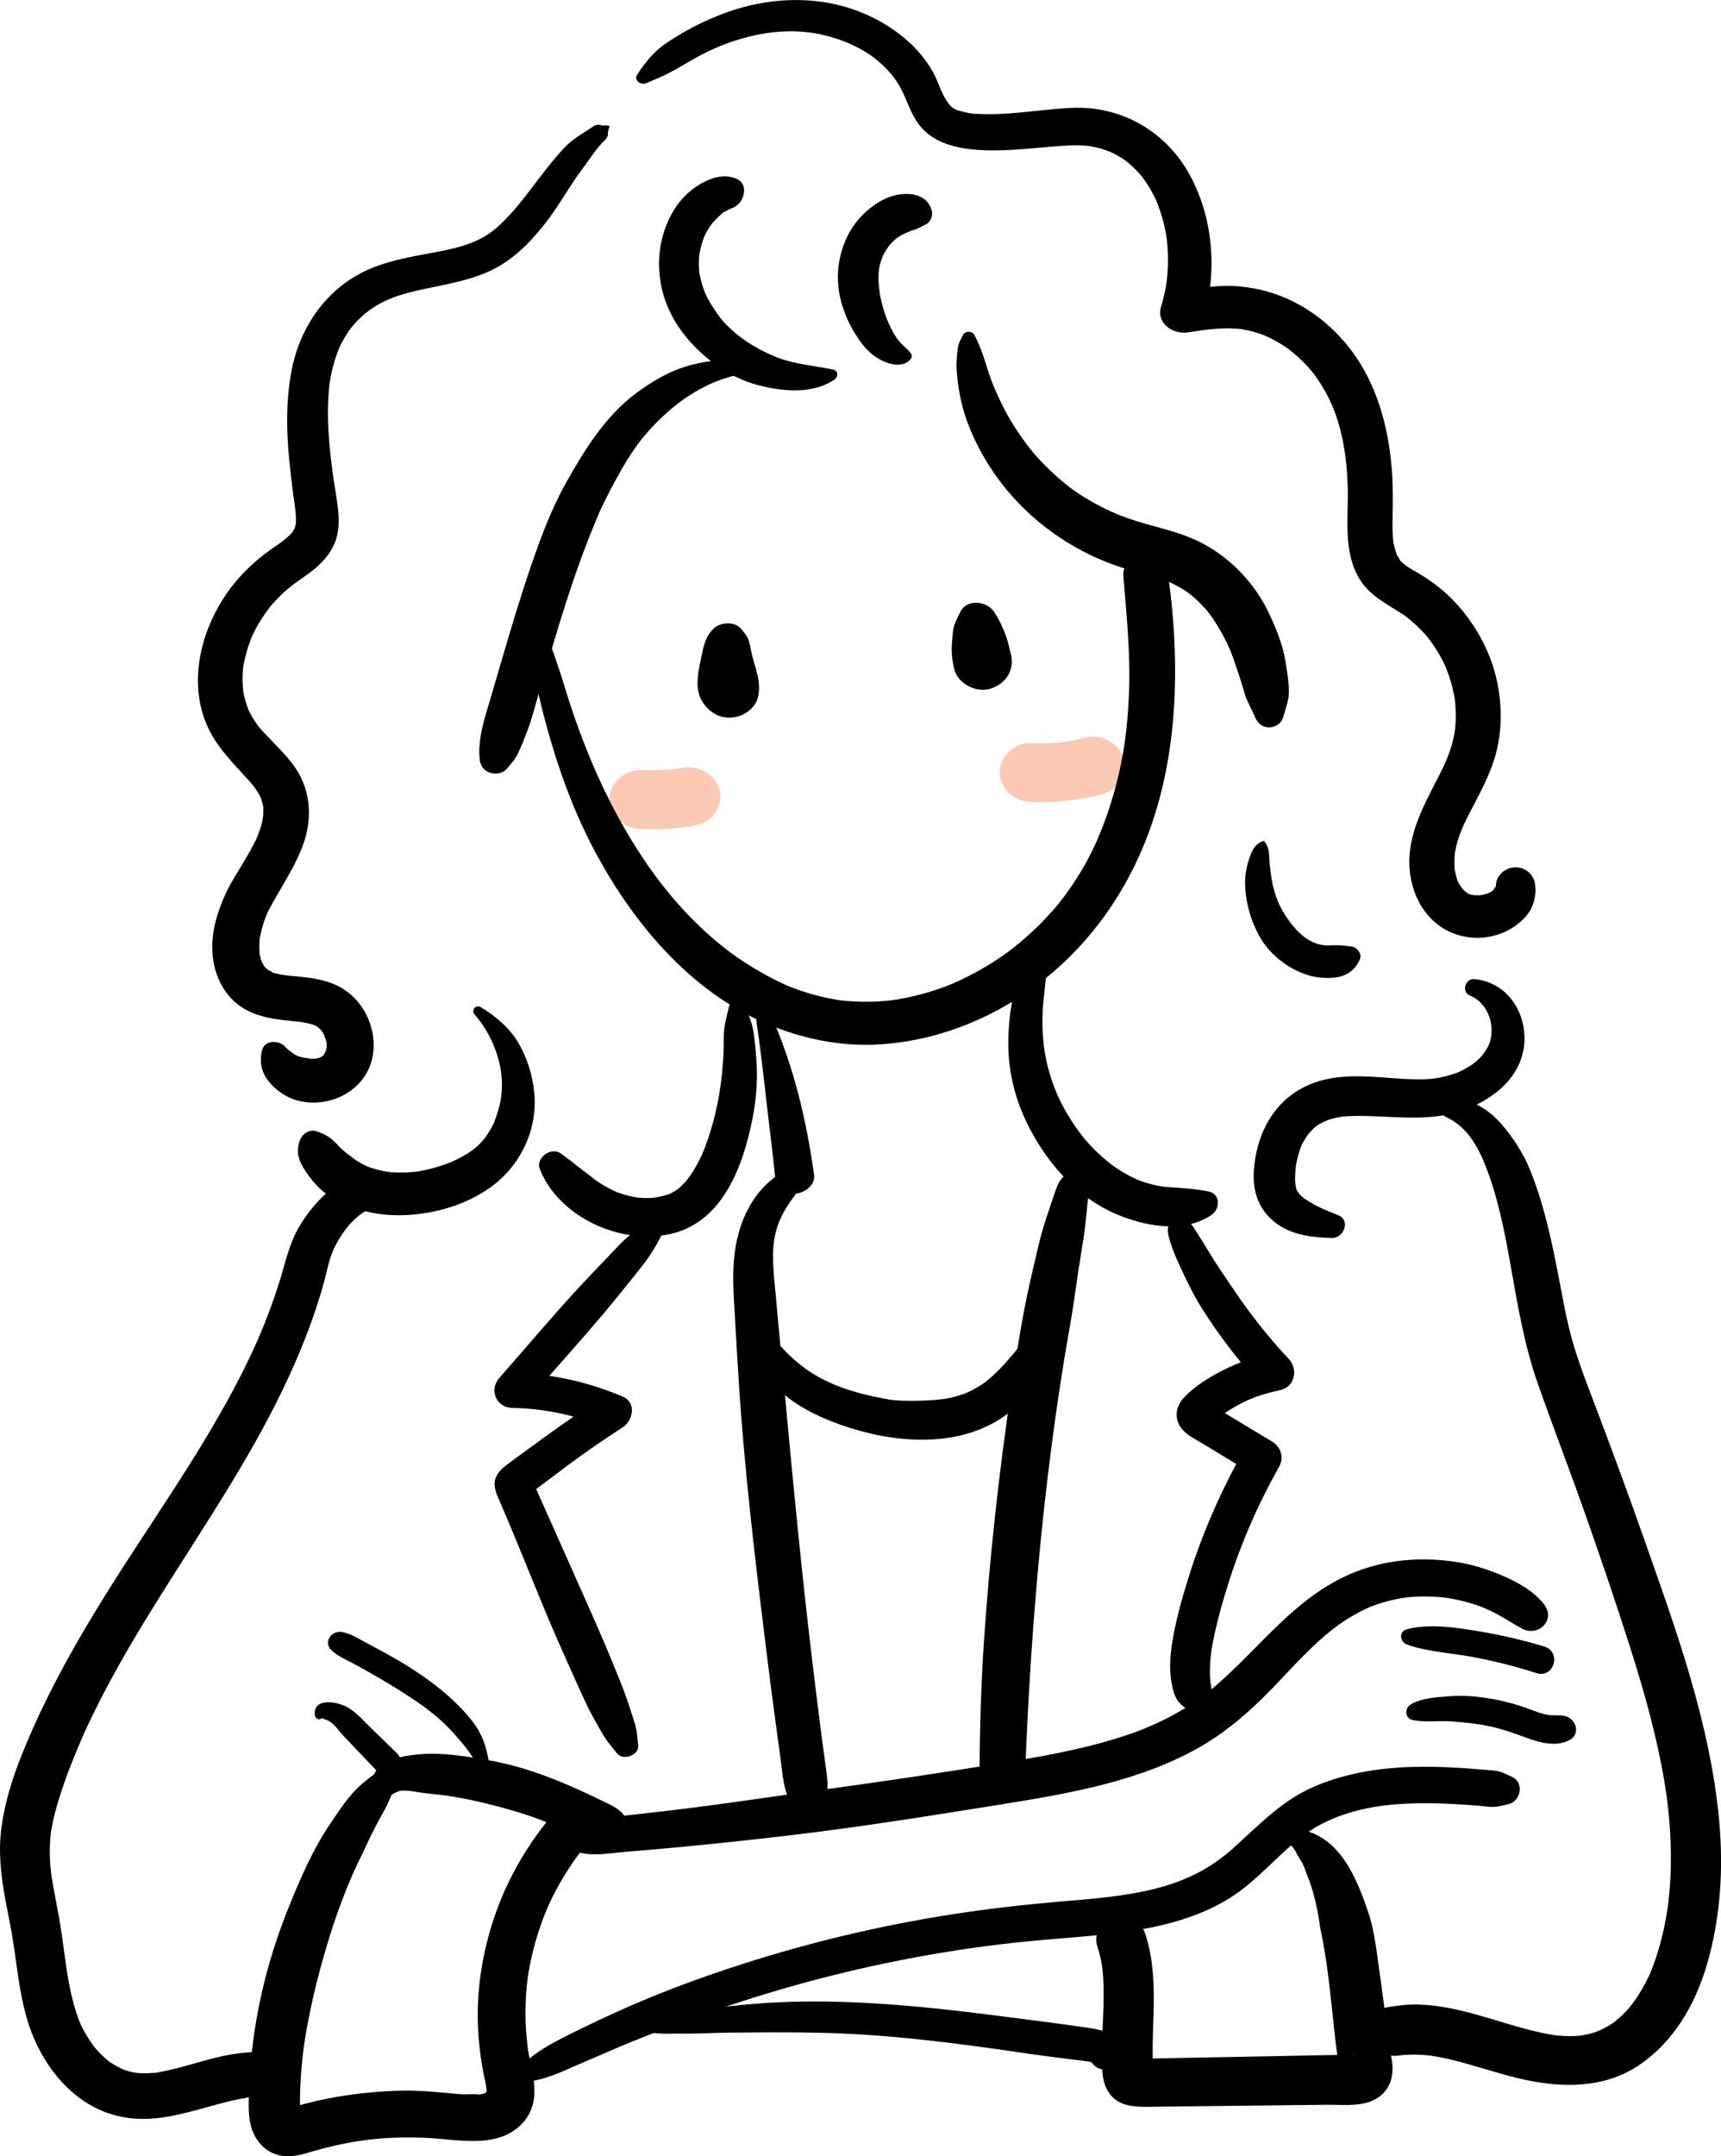 <svg width="230" height="288" viewBox="0 0 230 288" fill="none" xmlns="http://www.w3.org/2000/svg">
<g clip-path="url(#clip0_182_350)">
<path d="M90.982 102.598C90.718 102.659 90.388 102.667 90.137 102.761C90.265 102.713 91.129 102.659 90.533 102.711C90.367 102.726 90.202 102.744 90.037 102.757C89.334 102.816 88.628 102.846 87.922 102.861C87.154 102.877 86.385 102.881 85.619 102.857C83.437 102.792 81.353 104.711 81.451 106.788C81.555 108.973 83.282 110.648 85.619 110.719C88.12 110.793 90.761 110.741 93.199 110.179C95.318 109.691 96.789 107.322 96.11 105.344C95.432 103.365 93.254 102.075 90.984 102.598H90.982Z" fill="#FCCAB4"/>
<path d="M137.777 107.115C140.927 107.283 144.201 106.847 147.243 106.098C149.352 105.579 150.84 103.264 150.154 101.263C149.468 99.263 147.288 97.961 145.028 98.518C144.348 98.686 143.662 98.834 142.97 98.956C142.638 99.015 142.272 99.113 141.931 99.12C142.968 99.098 141.733 99.139 141.507 99.159C140.268 99.276 139.022 99.322 137.777 99.255C135.597 99.139 133.513 101.147 133.609 103.186C133.715 105.416 135.44 106.991 137.777 107.117V107.115Z" fill="#FCCAB4"/>
<path d="M70.83 83.632C71.04 86.298 71.252 89.012 71.765 91.643C72.271 94.232 72.977 96.804 73.726 99.337C75.261 104.521 77.24 109.583 79.861 114.37C84.819 123.426 92.239 132.347 102.287 136.664C107.176 138.765 112.491 139.857 117.874 139.471C123.077 139.098 128.085 137.611 132.665 135.261C142.249 130.345 149.147 122.089 152.993 112.562C157.078 102.437 157.645 91.224 156.571 80.531C156.424 79.063 156.228 77.606 155.957 76.153C155.702 74.785 154.034 73.977 152.699 74.147C151.337 74.319 150.009 75.504 150.125 76.898C150.55 82.11 151.09 87.256 150.886 92.494C150.682 97.732 150.064 102.006 148.535 107.015C147.12 111.65 145.232 115.709 142.207 119.752C142.037 119.98 141.866 120.204 141.69 120.427C141.678 120.444 141.09 121.169 141.453 120.73C141.151 121.097 140.839 121.455 140.521 121.81C139.696 122.733 138.824 123.62 137.91 124.467C137.067 125.249 136.189 125.996 135.28 126.708C135.129 126.826 134.976 126.943 134.823 127.059C134.805 127.072 134.039 127.629 134.509 127.294C133.962 127.684 133.404 128.063 132.837 128.426C130.904 129.664 128.856 130.733 126.717 131.621C127.289 131.384 126.415 131.735 126.376 131.75C126.107 131.85 125.839 131.948 125.566 132.042C125.025 132.231 124.48 132.405 123.931 132.567C122.837 132.889 121.724 133.157 120.599 133.366C120.038 133.469 119.476 133.564 118.909 133.634C119.591 133.547 118.654 133.653 118.586 133.66C118.301 133.688 118.017 133.71 117.733 133.728C116.592 133.806 115.447 133.819 114.304 133.765C113.73 133.738 113.157 133.686 112.585 133.634C111.646 133.549 113.181 133.743 112.25 133.592C111.964 133.545 111.677 133.503 111.391 133.451C110.18 133.235 108.986 132.941 107.814 132.58C105.618 131.902 103.76 131.059 101.533 129.761C99.247 128.427 97.598 127.294 95.722 125.715C91.851 122.459 88.685 118.743 85.944 114.64C82.804 109.94 80.251 104.85 78.203 99.644C77.152 96.972 76.223 94.258 75.396 91.518C74.569 88.778 73.543 86.111 72.673 83.394C72.379 82.476 70.75 82.597 70.83 83.628V83.632Z" fill="black"/>
<path d="M95.361 83.959C94.354 84.941 94.089 86.041 93.819 87.33C93.378 89.436 92.615 92.144 94.077 94.034C95.038 95.275 96.314 96.025 98.01 95.811C99.496 95.622 100.937 94.579 101.291 93.145C101.801 91.076 100.899 89.216 100.443 87.224C100.294 86.575 100.225 85.882 99.951 85.268C99.727 84.769 99.362 84.379 99.008 83.959C98.149 82.939 96.246 83.1 95.361 83.959Z" fill="black"/>
<path d="M128.356 81.702C128.071 82.29 127.752 82.887 127.54 83.499C127.299 84.19 127.307 85.067 127.234 85.803C127.115 87.019 127.242 88.204 127.534 89.395C127.997 91.285 130.404 92.581 132.365 91.982C134.458 91.342 135.603 89.451 135.107 87.426C134.893 86.551 134.735 85.74 134.419 84.885C133.992 83.73 133.521 82.733 132.837 81.702C131.894 80.278 129.206 79.945 128.358 81.702H128.356Z" fill="black"/>
<path d="M99.126 48.173C96.616 47.963 93.958 48.214 91.563 48.976C89.167 49.738 86.958 51.062 84.98 52.539C80.873 55.608 78.072 60.153 75.657 64.466C73.669 68.014 72.255 71.817 70.952 75.628C69.531 79.784 68.278 83.991 67.043 88.199C66.39 90.427 65.743 92.657 65.079 94.881C64.453 96.974 63.873 99.215 64.104 101.385C64.189 102.173 64.555 102.859 65.377 103.17C66.102 103.445 67.09 103.36 67.639 102.766C68.262 102.092 68.827 101.446 69.223 100.627C69.703 99.632 70.099 98.605 70.489 97.576C71.181 95.754 71.638 93.827 72.183 91.961C73.386 87.849 74.584 83.734 75.911 79.655C77.127 75.918 78.481 72.232 80.03 68.606C80.105 68.43 80.185 68.255 80.259 68.079C80.434 67.657 79.975 68.678 80.287 68.02C80.473 67.626 80.657 67.234 80.853 66.844C81.375 65.801 81.912 64.764 82.477 63.743C83.612 61.691 84.856 59.642 86.423 57.853C89.769 54.029 94.08 50.821 99.373 49.91C100.482 49.719 100.104 48.255 99.124 48.172L99.126 48.173Z" fill="black"/>
<path d="M81.334 16.786C81.21 16.781 80.334 16.675 80.632 16.832C80.267 16.64 79.73 16.59 79.369 16.832C78.003 17.75 76.546 18.53 75.423 19.726C74.3 20.922 73.335 22.145 72.361 23.4C70.471 25.837 68.668 28.444 66.286 30.489C64.122 32.345 61.507 33.046 58.688 33.591C55.618 34.185 52.568 34.625 49.67 35.812C43.703 38.26 40.049 43.686 38.948 49.588C38.399 52.522 38.283 55.497 38.434 58.47C38.508 59.942 38.64 61.41 38.803 62.876C38.877 63.556 38.959 64.235 39.046 64.914C39.091 65.27 39.138 65.629 39.185 65.986C39.202 66.119 39.218 66.252 39.236 66.385C39.551 68.735 39.096 65.28 39.414 67.63C39.361 67.243 39.479 68.171 39.489 68.282C39.532 68.704 39.559 69.127 39.549 69.552C39.54 70.013 39.559 69.872 39.475 70.229C39.402 70.54 39.367 70.603 39.106 71.022C38.871 71.403 39.343 70.78 39.047 71.12C38.926 71.261 38.793 71.392 38.659 71.522C38.42 71.751 38.169 71.967 37.909 72.174C37.43 72.555 36.987 72.829 36.252 73.348C33.682 75.164 31.508 77.349 29.84 79.949C26.719 84.812 25.302 91.192 27.556 96.626C28.828 99.694 31.108 101.866 33.331 104.329C33.417 104.425 33.98 105.102 33.682 104.721C33.911 105.015 34.131 105.314 34.333 105.627C34.535 105.939 34.721 106.257 34.878 106.588C34.852 106.533 34.731 106.226 34.843 106.538C34.929 106.779 35.011 107.019 35.074 107.265C35.123 107.457 35.176 107.664 35.203 107.862C35.143 107.426 35.194 107.929 35.192 107.991C35.184 108.391 35.196 108.785 35.16 109.186C35.201 108.724 35.07 109.628 35.039 109.755C34.931 110.206 34.794 110.65 34.637 111.088C34.343 111.907 34.26 112.066 33.833 112.887C33.406 113.708 32.929 114.527 32.447 115.333C31.655 116.659 30.799 117.957 30.157 119.357C28.952 121.988 28.105 124.885 28.434 127.777C28.787 130.874 30.399 133.804 33.504 135.182C35.38 136.014 37.34 136.211 39.379 136.411C39.59 136.431 39.8 136.454 40.012 136.474C40.108 136.483 40.637 136.565 40.102 136.483C40.463 136.539 40.824 136.6 41.178 136.681C41.38 136.727 41.58 136.779 41.778 136.838C41.874 136.868 42.456 137.114 42.088 136.936C41.751 136.775 42.19 137.008 42.268 137.051C42.441 137.145 42.813 137.471 42.296 137.025C42.5 137.199 42.696 137.374 42.888 137.559C42.974 137.643 43.229 138.023 43.011 137.685C42.794 137.347 43.045 137.753 43.096 137.84C43.231 138.07 43.358 138.295 43.484 138.528C43.127 137.863 43.541 138.852 43.611 139.085C43.764 139.584 43.623 138.543 43.641 139.283C43.642 139.395 43.694 140.316 43.664 139.874C43.641 139.527 43.688 139.78 43.654 139.911C43.617 140.052 43.59 140.192 43.547 140.333C43.503 140.473 43.452 140.606 43.401 140.743C43.531 140.401 43.57 140.401 43.368 140.719C42.976 141.335 43.654 140.451 43.154 140.989C43.084 141.067 42.988 141.122 42.917 141.2C43.28 140.793 43.258 140.991 43.033 141.102C42.911 141.161 42.784 141.235 42.664 141.3C42.204 141.551 42.727 141.259 42.821 141.239C42.684 141.27 42.551 141.322 42.413 141.355C42.292 141.385 41.7 141.433 42.194 141.412C42.688 141.392 41.87 141.411 41.747 141.409C41.761 141.409 41.331 141.411 41.314 141.387C41.339 141.427 41.966 141.499 41.492 141.401C41.147 141.331 40.824 141.305 40.459 141.255C40.545 141.266 41.169 141.394 40.632 141.277C40.355 141.216 40.087 141.144 39.812 141.072C39.342 140.948 39.81 141.063 39.898 141.111C39.777 141.046 39.651 140.993 39.532 140.924C39.412 140.856 39.302 140.786 39.189 140.714C39.265 140.762 39.594 141.019 39.23 140.728C39.018 140.56 38.793 140.407 38.573 140.249C38.489 140.19 38.271 140.005 38.577 140.268C38.487 140.19 38.14 139.828 38.222 139.937C37.417 138.87 35.35 138.822 35.009 140.333C34.668 141.843 34.919 143.237 35.948 144.482C36.887 145.615 38.258 146.599 39.745 146.992C43.041 147.865 46.665 146.619 48.579 143.971C50.48 141.338 50.263 137.731 48.686 135.017C47.9 133.662 46.638 132.414 45.179 131.695C43.356 130.798 41.4 130.563 39.379 130.384C38.957 130.347 38.536 130.312 38.116 130.267C38.71 130.33 37.538 130.169 37.419 130.145C37.023 130.062 36.613 129.966 36.236 129.816C36.889 130.077 35.38 129.317 35.874 129.6C36.195 129.785 35.897 129.622 35.827 129.557C35.717 129.457 35.601 129.361 35.495 129.258C35.39 129.154 35.297 129.043 35.196 128.938C35.662 129.433 35.378 129.174 35.297 129.025C35.168 128.786 34.85 128.174 35.105 128.79C34.98 128.487 34.874 128.178 34.792 127.862C34.754 127.721 34.743 127.566 34.694 127.429C34.554 127.037 34.715 127.973 34.705 127.551C34.698 127.244 34.654 126.939 34.653 126.632C34.651 126.357 34.658 126.083 34.676 125.808C34.686 125.649 34.703 125.49 34.717 125.331C34.788 124.539 34.578 125.943 34.747 125.157C34.876 124.55 35.011 123.953 35.199 123.36C35.299 123.043 35.409 122.731 35.529 122.422C35.588 122.269 35.662 122.119 35.713 121.964C35.825 121.629 35.493 122.385 35.75 121.882C37.352 118.732 39.487 115.842 40.622 112.482C41.818 108.938 41.447 105.1 39.102 102.045C38.077 100.712 36.891 99.527 35.719 98.311C35.452 98.033 35.188 97.756 34.933 97.469C34.805 97.327 34.678 97.185 34.556 97.038C34.835 97.375 34.533 97.003 34.494 96.948C34.068 96.36 33.684 95.759 33.353 95.118C33.316 95.043 33.098 94.568 33.239 94.894C33.38 95.219 33.18 94.738 33.153 94.661C33.041 94.352 32.931 94.045 32.837 93.731C32.757 93.457 32.684 93.18 32.624 92.903C32.588 92.743 32.559 92.583 32.528 92.424C32.369 91.643 32.565 92.997 32.494 92.204C32.439 91.59 32.406 90.978 32.422 90.36C32.429 90.029 32.449 89.7 32.478 89.369C32.494 89.203 32.516 89.038 32.531 88.874C32.565 88.539 32.447 89.288 32.557 88.75C32.828 87.411 33.2 86.111 33.741 84.847C33.549 85.296 33.917 84.488 33.998 84.333C34.157 84.022 34.323 83.715 34.498 83.414C34.87 82.77 35.28 82.145 35.723 81.541C35.827 81.398 35.933 81.258 36.04 81.119C36.082 81.066 36.429 80.641 36.227 80.883C36.025 81.125 36.383 80.709 36.427 80.657C36.515 80.557 36.603 80.459 36.693 80.361C37.228 79.779 37.801 79.224 38.407 78.705C38.64 78.505 38.879 78.309 39.124 78.12C39.173 78.082 39.61 77.754 39.369 77.932C39.128 78.109 39.602 77.771 39.653 77.734C40.445 77.177 41.249 76.63 41.996 76.022C43.394 74.887 44.584 73.382 45.015 71.664C45.509 69.7 45.16 67.755 44.86 65.796C44.758 65.128 44.654 64.461 44.554 63.791C44.472 63.244 44.521 63.568 44.538 63.686C44.513 63.505 44.487 63.322 44.462 63.141C44.399 62.684 44.34 62.227 44.285 61.77C44.107 60.304 43.964 58.834 43.888 57.359C43.811 55.883 43.799 54.456 43.888 53.008C43.931 52.304 43.989 51.596 44.093 50.897C44.033 51.315 44.195 50.35 44.209 50.276C44.282 49.895 44.366 49.514 44.46 49.137C44.615 48.517 44.797 47.902 45.015 47.299C45.325 46.441 45.348 46.376 45.789 45.57C46.493 44.282 47.099 43.479 48.043 42.556C50.215 40.438 52.762 39.485 55.749 38.807C58.737 38.128 61.871 37.681 64.767 36.501C68.113 35.139 70.52 32.767 72.683 30.065C74.655 27.601 76.111 24.82 78.013 22.309C78.926 21.102 79.755 19.719 80.885 18.676C81.194 18.389 81.335 17.923 81.206 17.528C81.23 17.722 81.261 17.677 81.298 17.398C81.345 17.237 81.394 17.077 81.445 16.918C81.469 16.846 81.406 16.781 81.332 16.777L81.334 16.786Z" fill="black"/>
<path d="M86.399 11.097C87.279 10.707 88.177 10.36 89.039 9.932C90.018 9.448 90.919 8.927 91.856 8.37C93.546 7.368 95.324 6.464 97.189 5.787C100.674 4.522 104.477 3.844 108.207 4.341C111.211 4.741 114.557 5.959 116.876 7.775C118.181 8.797 119.191 9.86 119.989 11.119C121 12.713 121.447 14.556 122.467 16.143C124.255 18.927 127.358 19.774 130.616 20.016C133.713 20.246 136.834 19.902 139.915 19.641C141.211 19.532 142.515 19.416 143.818 19.412C144.128 19.412 144.436 19.417 144.746 19.434C144.908 19.443 145.069 19.46 145.232 19.469C145.996 19.504 144.895 19.408 145.348 19.475C146.067 19.58 146.779 19.735 147.471 19.952C147.618 19.998 148.643 20.407 148.068 20.149C148.333 20.268 148.598 20.384 148.856 20.516C149.176 20.678 149.49 20.852 149.794 21.041C149.915 21.115 150.035 21.192 150.154 21.27C150.235 21.324 150.797 21.749 150.295 21.357C150.801 21.751 151.285 22.163 151.736 22.614C151.964 22.841 152.175 23.08 152.391 23.315C152.491 23.424 152.785 23.81 152.438 23.361C152.569 23.531 152.701 23.701 152.828 23.875C153.255 24.463 153.642 25.079 153.987 25.713C154.181 26.068 154.361 26.43 154.532 26.796C154.718 27.196 154.306 26.205 154.559 26.874C154.626 27.048 154.698 27.22 154.765 27.393C155.047 28.135 155.286 28.891 155.482 29.659C155.576 30.03 155.663 30.402 155.737 30.777C155.774 30.966 155.81 31.154 155.843 31.345C155.857 31.424 155.967 32.153 155.918 31.787C155.859 31.36 155.953 32.117 155.953 32.117C155.978 32.349 156 32.582 156.018 32.815C156.049 33.203 156.07 33.593 156.082 33.983C156.108 34.808 156.09 35.632 156.031 36.455C156 36.888 155.953 37.319 155.904 37.749C155.89 37.873 155.808 38.287 155.91 37.716C155.869 37.949 155.833 38.182 155.79 38.415C155.631 39.265 155.424 40.107 155.175 40.937C154.508 43.161 156.678 44.718 158.829 44.383C161.136 44.025 163.41 43.684 165.856 43.947C166.397 44.006 165.168 43.803 166.054 43.984C166.243 44.023 166.431 44.052 166.617 44.093C167.084 44.193 167.544 44.313 167.997 44.452C168.27 44.535 168.538 44.631 168.807 44.725C168.891 44.755 169.328 44.947 168.881 44.753C169.405 44.979 169.916 45.224 170.414 45.498C170.83 45.725 171.237 45.97 171.633 46.228C171.792 46.332 171.949 46.439 172.104 46.547C171.702 46.271 172.202 46.62 172.296 46.693C173.086 47.306 173.823 47.976 174.507 48.693C174.67 48.865 174.831 49.039 174.988 49.214C175.062 49.3 175.458 49.76 175.158 49.396C175.458 49.758 175.736 50.139 176.005 50.523C176.56 51.317 177.052 52.147 177.489 53.003C179.353 56.658 180.002 60.964 180.116 65.117C180.227 69.198 179.441 73.713 181.743 77.414C183.023 79.474 185.107 80.55 187.136 81.835C187.365 81.979 187.588 82.131 187.812 82.282C187.712 82.214 187.406 81.962 187.855 82.314C188.208 82.589 188.555 82.868 188.89 83.164C189.592 83.782 190.243 84.451 190.839 85.161C191.164 85.547 190.46 84.627 190.948 85.309C191.076 85.488 191.213 85.662 191.34 85.841C191.57 86.165 191.791 86.494 191.999 86.829C192.232 87.202 192.452 87.581 192.658 87.968C192.762 88.16 192.862 88.356 192.958 88.552C193.017 88.67 193.073 88.787 193.128 88.907C193.007 88.626 193.013 88.641 193.144 88.948C193.456 89.717 193.738 90.493 193.961 91.29C194.067 91.667 194.161 92.046 194.242 92.427C194.297 92.682 194.34 92.938 194.391 93.193C194.512 93.81 194.367 92.782 194.432 93.466C194.512 94.328 194.571 95.186 194.548 96.051C194.538 96.439 194.514 96.826 194.477 97.212C194.457 97.427 194.434 97.641 194.404 97.856C194.489 97.238 194.371 97.994 194.346 98.124C193.956 100.135 193.266 101.722 192.401 103.423C190.431 107.296 188.163 111.207 188.361 115.642C188.571 120.322 191.458 124.767 196.727 125.231C198.696 125.405 200.828 124.835 202.414 123.724C203.291 123.108 204.063 122.4 204.565 121.47C204.827 120.982 205.006 120.486 205.098 119.952C205.139 119.719 205.2 119.362 205.214 119.085C205.223 118.854 205.129 117.467 205.165 118.307C205.108 116.973 204.002 115.838 202.548 115.838C201.173 115.838 199.874 116.968 199.931 118.307C199.907 117.739 199.931 118.222 199.901 118.406C199.872 118.591 199.674 118.737 199.972 118.307C199.835 118.503 199.252 119.152 199.776 118.669C199.682 118.756 199.607 118.856 199.511 118.939C199.47 118.976 198.97 119.346 199.348 119.089C199.727 118.832 199.178 119.17 199.137 119.192C198.97 119.283 198.4 119.468 199.092 119.249C198.752 119.357 198.419 119.442 198.076 119.532C197.917 119.575 197.486 119.604 198.237 119.527C198.058 119.545 197.88 119.566 197.7 119.575C197.374 119.592 197.055 119.575 196.729 119.555C197.543 119.603 196.884 119.562 196.686 119.514C196.488 119.466 196.279 119.397 196.079 119.327C196.204 119.372 196.616 119.621 196.222 119.355C196.188 119.333 195.6 118.97 195.994 119.242C196.418 119.534 195.745 119.011 195.726 118.991C195.598 118.87 195.479 118.745 195.359 118.615C195.773 119.061 195.249 118.443 195.202 118.373C195.108 118.229 195.03 118.079 194.94 117.935C194.663 117.486 194.859 117.798 194.912 117.922C194.795 117.646 194.699 117.362 194.616 117.075C194.567 116.907 194.365 115.844 194.442 116.43C194.385 115.994 194.365 115.552 194.367 115.112C194.369 114.672 194.401 114.222 194.451 113.78C194.438 113.902 194.352 114.298 194.465 113.742C194.518 113.479 194.569 113.218 194.634 112.959C195.145 110.902 195.941 109.476 196.92 107.594C197.964 105.586 199.035 103.552 199.703 101.398C200.809 97.841 200.803 94.01 199.929 90.41C199.054 86.81 197.112 83.288 194.475 80.452C193.193 79.073 191.678 77.871 190.055 76.861C189.647 76.608 189.229 76.371 188.816 76.127C188.582 75.989 188.349 75.85 188.122 75.702C188.053 75.658 187.528 75.26 187.812 75.491C187.643 75.354 187.498 75.203 187.336 75.064C186.777 74.587 187.461 75.378 187.089 74.779C186.992 74.626 186.896 74.467 186.798 74.315C186.402 73.7 186.877 74.696 186.644 74.007C186.495 73.567 186.375 73.134 186.269 72.683C186.14 72.137 186.218 72.474 186.24 72.609C186.197 72.33 186.175 72.043 186.153 71.762C186.083 70.808 186.093 69.852 186.112 68.896C186.157 66.764 186.169 64.638 185.989 62.512C185.609 58.013 184.579 53.594 182.378 49.56C180.302 45.757 176.96 42.364 172.949 40.334C170.714 39.204 168.369 38.539 165.856 38.273C162.979 37.966 160.071 38.494 157.251 38.981C158.468 40.129 159.687 41.279 160.905 42.427C162.667 36.115 162.161 29.065 158.934 23.237C155.835 17.64 149.931 14.085 143.168 14.411C140.072 14.558 137.006 15.054 133.909 15.204C133.088 15.244 132.262 15.263 131.439 15.244C131.125 15.237 130.812 15.226 130.498 15.206C130.271 15.191 130.043 15.168 129.818 15.152C129.257 15.111 130.21 15.237 129.622 15.128C129.034 15.019 128.448 14.869 127.86 14.701C127.271 14.533 128.244 14.967 127.781 14.658C127.691 14.599 127.564 14.542 127.469 14.494C127.43 14.473 126.968 14.161 127.295 14.399C127.605 14.625 127.16 14.27 127.105 14.214C125.868 12.954 125.47 10.966 124.611 9.481C123.684 7.88 122.426 6.399 120.987 5.183C118.132 2.768 114.531 1.082 110.764 0.398C106.092 -0.451 101.254 0.116 96.841 1.753C94.546 2.605 92.356 3.665 90.298 4.948C89.239 5.608 88.22 6.27 87.363 7.148C86.507 8.026 85.83 8.943 85.168 9.942C84.654 10.716 85.638 11.439 86.397 11.101L86.399 11.097Z" fill="black"/>
<path d="M196.39 132.931C197.853 133.531 198.753 134.793 199.137 136.117C199.521 137.441 199.347 138.924 198.806 139.88C198.321 140.734 197.961 141.163 197.265 141.779C196.724 142.257 195.926 142.718 195.04 143.147C194.548 143.385 193.328 143.738 192.45 143.914C191.572 144.09 190.825 144.162 189.625 144.162C184.934 144.156 180.034 142.966 175.499 144.663C170.393 146.575 167.981 151.226 167.578 156.176C167.337 159.134 168.23 161.808 170.84 163.588C172.872 164.975 175.56 165.312 178.01 165.35C179.612 165.374 180.502 162.982 178.881 162.322C177.981 161.956 177.066 161.603 176.193 161.179C175.791 160.983 175.397 160.771 175.019 160.532C174.407 160.148 174.243 160.051 173.864 159.695C173.747 159.584 173.621 159.463 173.517 159.338C173.821 159.707 173.365 159.055 173.355 159.04C173.263 158.892 173.204 158.694 173.149 158.376C173.041 157.749 173.078 157.084 173.121 156.455C173.168 155.745 173.163 155.79 173.28 155.207C173.374 154.747 173.49 154.292 173.633 153.843C173.717 153.575 173.815 153.312 173.915 153.048C174.211 152.28 173.69 153.373 174.1 152.659C174.696 151.618 174.921 151.323 175.713 150.566C176.127 150.173 177.224 149.649 177.822 149.476C178.295 149.339 178.777 149.239 179.265 149.158C180.165 149.008 178.793 149.154 179.714 149.111C180.071 149.095 180.426 149.065 180.784 149.056C185.469 148.93 190.096 149.892 194.693 148.546C199.143 147.242 203.212 144.167 203.695 139.56C204.12 135.5 201.589 131.181 197.014 130.77C195.834 130.665 195.285 132.478 196.392 132.933L196.39 132.931Z" fill="black"/>
<path d="M138.598 126.804C137.699 127.196 137.21 128.078 136.85 128.903C136.418 129.894 135.983 130.912 135.685 131.948C135.134 133.858 134.895 135.921 134.787 137.892C134.56 142.034 135.34 146.003 137.142 149.781C139.61 154.954 143.76 159.931 149.382 162.244C153.269 163.843 158.229 164.733 161.914 162.272C163.079 161.494 163.151 159.438 161.477 159.123C159.76 158.8 158.088 158.665 156.343 158.569C156.235 158.563 155.189 158.465 155.737 158.535C155.347 158.485 154.957 158.415 154.573 158.334C153.863 158.184 153.165 157.988 152.485 157.748C152.328 157.692 152.17 157.635 152.015 157.574C152.493 157.764 152.087 157.6 151.999 157.557C151.666 157.396 151.329 157.248 151.001 157.078C150.388 156.76 149.798 156.407 149.227 156.024C148.961 155.845 148.698 155.66 148.439 155.472C148.923 155.825 148.067 155.17 147.973 155.093C147.453 154.667 146.953 154.22 146.477 153.754C146.001 153.288 145.556 152.813 145.124 152.317C145.024 152.203 144.926 152.086 144.826 151.97C145.075 152.288 144.564 151.661 144.826 151.97C144.618 151.704 144.411 151.437 144.211 151.165C143.489 150.186 142.835 149.161 142.248 148.106C140.71 145.338 139.726 142.156 139.43 139.016C139.239 136.992 139.279 134.947 139.531 132.928C139.653 131.961 139.706 130.988 139.861 130.023C140.016 129.058 140.21 128.013 139.684 127.076C139.471 126.693 138.971 126.641 138.594 126.806L138.598 126.804Z" fill="black"/>
<path d="M97.439 134.39C97.234 135.339 96.94 136.302 96.81 137.262C96.667 138.328 96.753 139.445 96.702 140.521C96.61 142.492 96.414 144.474 96.075 146.423C95.808 147.952 95.442 149.472 94.991 150.962C94.54 152.452 94.031 153.854 93.384 155.106C93.056 155.738 92.695 156.357 92.29 156.949C92.145 157.16 91.717 157.725 91.715 157.727C91.89 157.526 91.543 157.91 91.506 157.949C91.361 158.099 91.219 158.249 91.067 158.393C90.914 158.537 90.761 158.665 90.606 158.802C90.518 158.879 90.086 159.188 90.472 158.918C90.859 158.648 90.257 159.044 90.177 159.092C89.971 159.212 89.759 159.316 89.547 159.423C89.451 159.471 89.347 159.508 89.249 159.556C89.577 159.401 89.663 159.412 89.271 159.534C88.82 159.672 88.367 159.798 87.901 159.891C87.616 159.946 87.087 159.994 87.703 159.942C87.379 159.97 87.058 160 86.732 160.009C86.464 160.016 86.195 160.014 85.927 160.003C85.801 159.998 84.909 159.926 85.248 159.963C85.611 160.003 84.756 159.878 84.648 159.855C84.282 159.783 83.919 159.695 83.561 159.593C83.202 159.491 82.82 159.362 82.455 159.229C82.067 159.084 82.812 159.389 82.427 159.214C82.241 159.129 82.053 159.047 81.867 158.959C81.083 158.581 80.334 158.14 79.626 157.644C79.897 157.835 79.524 157.566 79.497 157.546C79.271 157.37 79.056 157.187 78.828 157.014C78.358 156.651 78.132 156.52 77.63 156.113C76.748 155.398 75.866 154.723 74.941 154.057C73.627 153.114 71.585 154.684 72.128 156.097C74.559 162.403 82.792 166.393 89.706 164.786C96.712 163.159 99.345 155.485 100.533 149.566C101.031 147.085 101.254 144.641 101.117 142.117C101.046 140.813 100.917 139.514 100.764 138.218C100.611 136.921 100.106 135.67 99.619 134.392C99.272 133.481 97.677 133.277 97.434 134.392L97.439 134.39Z" fill="black"/>
<path d="M63.42 135.49C65.647 138.031 67.062 141.509 67.08 144.809C67.088 146.46 66.837 147.625 66.265 149.285C66.19 149.503 66.104 149.718 66.022 149.934C65.996 150.003 65.829 150.356 66 149.993C65.837 150.337 65.659 150.674 65.463 151.003C65.267 151.332 65.057 151.65 64.83 151.959C64.792 152.009 64.306 152.584 64.675 152.168C64.522 152.34 64.369 152.51 64.208 152.674C63.953 152.935 63.687 153.183 63.406 153.417C63.265 153.536 62.464 154.081 63.148 153.637C62.581 154.005 62.019 154.366 61.413 154.677C61.125 154.824 60.833 154.963 60.536 155.094C60.386 155.161 60.229 155.22 60.08 155.289C59.688 155.472 60.762 155.033 60.133 155.261L59.423 155.544C59.788 155.399 59.868 155.366 59.66 155.446C59.498 155.49 59.339 155.564 59.18 155.618C58.788 155.753 58.394 155.875 57.994 155.986C57.318 156.172 56.63 156.326 55.936 156.442C55.797 156.466 55.655 156.485 55.514 156.509C54.783 156.629 56.206 156.457 55.467 156.513C55.042 156.544 54.618 156.585 54.189 156.598C53.479 156.62 52.768 156.603 52.06 156.538C51.919 156.525 51.778 156.509 51.637 156.494C52.507 156.585 51.78 156.505 51.605 156.476C51.19 156.403 50.776 156.315 50.37 156.206C49.996 156.106 49.633 155.984 49.267 155.862C49.071 155.797 48.649 155.568 49.314 155.884C49.124 155.793 48.929 155.714 48.741 155.621C48.363 155.436 47.992 155.231 47.638 155.006C47.457 154.893 47.283 154.773 47.108 154.651C47.502 154.926 47.338 154.802 47.055 154.582C46.81 154.394 45.811 153.617 46.526 154.192C46.354 154.053 46.177 153.919 46.011 153.774C45.667 153.48 45.344 153.168 45.04 152.839C44.201 151.929 43.474 151.478 42.266 151.092C41.308 150.785 40.422 151.452 40.104 152.249C39.589 153.541 39.779 154.662 40.483 155.873C41.006 156.773 41.665 157.626 42.386 158.393C43.731 159.822 45.767 160.772 47.638 161.42C51.149 162.632 55.189 162.514 58.766 161.63C62.042 160.822 65.304 159.219 67.582 156.812C70.428 153.804 71.834 149.77 71.381 145.757C71.126 143.505 70.468 141.34 69.313 139.347C68.158 137.354 66.265 135.718 64.224 134.507C63.546 134.104 62.963 134.973 63.418 135.49H63.42Z" fill="black"/>
<path d="M111.358 49.359C108.915 48.854 106.249 48.654 103.989 47.787C101.729 46.92 99.437 45.598 97.734 44.006C96.669 43.013 96.281 42.542 95.532 41.421C95.207 40.933 94.897 40.44 94.621 39.925C94.542 39.779 94.47 39.63 94.393 39.482C94.362 39.423 94.189 39.038 94.352 39.41C94.219 39.106 94.101 38.796 93.993 38.483C93.789 37.894 93.627 37.293 93.509 36.682C93.486 36.56 93.462 36.437 93.442 36.315C93.517 36.775 93.452 36.37 93.446 36.279C93.425 35.919 93.397 35.562 93.397 35.2C93.397 34.917 93.409 34.636 93.431 34.353C93.442 34.192 93.458 34.029 93.478 33.868C93.472 33.916 93.419 34.233 93.47 33.937C93.582 33.299 93.74 32.669 93.954 32.055C94.007 31.903 94.066 31.752 94.123 31.602C94.278 31.201 93.852 32.099 94.195 31.432C94.34 31.149 94.487 30.868 94.656 30.594C94.825 30.32 95.001 30.067 95.189 29.812C94.938 30.152 95.16 29.84 95.221 29.775C95.354 29.633 95.487 29.49 95.62 29.35C95.859 29.098 96.099 28.851 96.365 28.623C96.451 28.549 96.542 28.475 96.632 28.405C96.828 28.255 96.401 28.516 96.785 28.316C97.063 28.172 97.328 28.013 97.614 27.882C97.149 28.096 98.079 27.691 98.053 27.706C98.353 27.549 98.635 27.332 98.847 27.077C99.606 26.157 99.823 24.465 98.408 23.866C96.581 23.093 94.591 23.886 93.044 24.927C91.676 25.848 90.598 27.064 89.818 28.47C88.203 31.38 87.736 34.68 88.318 37.903C88.9 41.126 90.531 43.904 92.774 46.228C94.934 48.466 97.906 50.499 101.015 51.359C104.35 52.282 108.586 52.735 111.54 50.677C112.022 50.34 112.06 49.505 111.358 49.361V49.359Z" fill="black"/>
<path d="M101.072 136.267C101.576 139.682 101.98 143.13 102.366 146.56C102.772 150.171 103.203 153.347 103.564 156.96C103.695 158.287 104.673 159.428 106.181 159.428C107.453 159.428 108.982 158.291 108.798 156.96C107.788 149.629 106.061 142.328 102.999 135.501C102.489 134.366 100.923 135.268 101.07 136.269L101.072 136.267Z" fill="black"/>
<path d="M106.941 155.533C101.374 157.267 98.743 162.442 98.149 167.628C97.826 170.44 98.071 173.271 98.228 176.087C98.384 178.903 98.565 181.924 98.753 184.842C99.516 196.64 100.927 208.421 102.378 220.16C102.781 223.43 103.203 226.699 103.642 229.966C103.869 231.66 104.101 233.353 104.338 235.047C104.604 236.959 104.657 238.919 105.624 240.646C106.653 242.489 109.921 242.106 110.409 240.056C110.787 238.462 110.483 237.007 110.27 235.409C110.076 233.958 109.886 232.507 109.697 231.055C109.339 228.273 108.992 225.488 108.656 222.702C107.972 217.009 107.339 211.311 106.759 205.609C105.61 194.336 104.604 183.048 103.556 171.768C103.297 168.983 103.015 166.221 103.995 163.525C104.797 161.32 106.488 159.169 108.119 157.441C108.872 156.642 108.161 155.152 106.941 155.531V155.533Z" fill="black"/>
<path d="M88.681 162.498C87.554 162.636 86.642 163.146 85.733 163.79C84.654 164.554 83.574 165.419 82.676 166.367C80.857 168.286 79.007 170.182 77.217 172.123C73.628 176.015 70.222 180.073 66.729 184.043C65.385 185.572 66.208 187.998 68.486 188.044C72.683 188.127 76.868 188.97 80.689 190.631V186.537C77.088 188.822 73.643 191.285 70.228 193.809C69.848 194.09 70.721 193.456 70.017 193.962C69.87 194.068 69.721 194.175 69.574 194.282C69.18 194.567 68.784 194.854 68.394 195.142C67.886 195.517 67.361 195.891 66.929 196.346C65.776 197.557 65.992 198.697 66.572 200.025C69.685 207.162 72.412 214.458 75.627 221.554C76.592 223.684 77.513 225.841 78.534 227.947C79.069 229.047 79.705 230.11 80.295 231.187C80.885 232.263 81.661 233.239 82.492 234.217C83.323 235.195 85.427 234.413 85.293 233.122C85.189 232.124 85.131 231.135 84.833 230.168C84.582 229.351 84.309 228.539 84.047 227.725C83.482 225.971 82.772 224.277 82.075 222.565C80.722 219.25 79.273 215.979 77.813 212.707C75.49 207.498 73.185 202.282 70.848 197.078L71.109 198.964C71.034 199.243 70.895 199.489 70.691 199.7C70.75 199.639 70.813 199.581 70.877 199.524C71.046 199.404 71.195 199.25 71.356 199.121C71.793 198.768 72.248 198.435 72.698 198.102C73.724 197.346 74.731 196.571 75.753 195.809C78.175 193.997 80.677 192.282 83.227 190.631C84.619 189.73 85.09 187.327 83.227 186.537C78.556 184.559 73.618 183.444 68.488 183.357C69.074 184.69 69.658 186.023 70.244 187.358C73.728 183.375 77.282 179.439 80.698 175.407C82.406 173.391 84.027 171.304 85.689 169.255C86.521 168.231 87.211 167.16 87.856 166.022C88.44 164.988 88.957 163.864 88.877 162.682C88.871 162.594 88.793 162.485 88.681 162.498Z" fill="black"/>
<path d="M156.433 163.196C155.745 164.071 156.198 165.275 156.504 166.203C156.849 167.249 157.282 168.246 157.749 169.25C158.623 171.13 159.542 173.023 160.654 174.791C162.93 178.413 165.59 181.828 168.481 185.034L169.652 180.852C167.507 181.255 165.408 182.026 163.483 182.996C161.558 183.967 159.638 185.167 158.221 186.663C157.094 187.852 156.89 189.512 157.923 190.814C158.648 191.729 159.846 192.276 160.848 192.884C163.008 194.195 165.168 195.508 167.329 196.819L166.384 193.419C163.232 198.962 160.662 204.817 158.786 210.854C157.904 213.694 157.09 216.599 156.639 219.531C156.374 221.249 156.265 222.861 156.547 224.582C156.676 225.372 156.847 226.198 157.239 226.912C157.631 227.626 158.317 228.019 158.927 228.533C159.911 229.363 161.936 228.879 161.795 227.413C161.769 227.148 161.791 226.962 161.82 226.74C161.91 226.085 161.936 225.743 161.834 225.085C161.765 224.645 161.701 224.161 161.697 223.619C161.687 222.36 161.779 221.051 161.979 219.951C162.485 217.17 163.241 214.415 164.088 211.71C165.802 206.239 168.093 200.966 170.932 195.928C171.62 194.707 171.228 193.275 169.987 192.528C168.525 191.647 167.064 190.767 165.602 189.887C164.898 189.464 164.194 189.04 163.49 188.617C163.165 188.421 162.842 188.225 162.516 188.029C162.301 187.898 162.085 187.767 161.869 187.635C162.091 187.791 162.257 187.994 162.367 188.245V189.562C162.277 189.876 161.963 190.044 162.377 189.758C162.587 189.612 162.777 189.421 162.979 189.262C163.269 189.033 163.398 188.933 163.706 188.724C164.484 188.197 165.302 187.72 166.149 187.299C167.687 186.533 169.275 186.058 171.061 185.675C173.118 185.235 173.488 182.824 172.231 181.493C169.505 178.607 167.088 175.525 164.888 172.265C163.779 170.62 162.642 168.998 161.616 167.303C161.107 166.458 160.599 165.617 160.062 164.786C159.525 163.956 158.939 162.815 157.811 162.666C157.21 162.586 156.79 162.738 156.429 163.196H156.433Z" fill="black"/>
<path d="M51.915 157.002C46.889 155.046 41.923 160.373 39.847 164.078C38.583 166.334 38.103 168.765 37.348 171.189C36.593 173.613 35.631 176.196 34.584 178.635C34.264 179.38 34.282 179.343 33.97 180.02C33.68 180.652 33.382 181.282 33.076 181.909C32.51 183.074 31.922 184.228 31.314 185.372C30.071 187.711 28.75 190.011 27.378 192.283C24.592 196.902 21.603 201.408 18.642 205.927C12.595 215.158 6.798 224.523 2.772 234.725C1.578 237.754 0.649 240.806 0.204 244.016C-0.241 247.226 0.112 250.437 0.7 253.643C0.984 255.196 1.317 256.74 1.586 258.295C1.7 258.961 1.801 259.626 1.901 260.294C1.909 260.346 1.988 260.9 1.927 260.468C1.95 260.636 1.974 260.802 1.997 260.971C2.052 261.361 2.107 261.753 2.162 262.143C2.601 265.243 3.048 268.374 4.17 271.334C6.087 276.387 10.017 281.266 15.786 282.625C21.783 284.038 27.221 281.115 32.986 280.172C33.6 280.072 32.719 280.175 33.339 280.133C33.641 280.112 33.941 280.09 34.245 280.083C34.597 280.074 34.95 280.081 35.301 280.101C35.452 280.111 35.603 280.122 35.754 280.135C35.619 280.124 35.162 280.044 35.809 280.151C37.454 280.423 39.342 279.735 39.749 278.042C40.106 276.566 39.275 274.623 37.513 274.325C34.531 273.821 31.63 274.128 28.715 274.856C26.147 275.498 23.647 276.355 21.026 276.807C20.405 276.914 21.308 276.801 20.683 276.851C20.381 276.875 20.081 276.897 19.779 276.908C19.478 276.919 19.178 276.918 18.876 276.908C18.725 276.903 18.574 276.894 18.425 276.882C18.358 276.877 17.756 276.794 18.103 276.855C18.394 276.906 17.649 276.751 17.517 276.72C17.243 276.653 16.974 276.577 16.708 276.49C16.574 276.448 16.445 276.4 16.314 276.354C16.367 276.372 16.767 276.57 16.451 276.4C16.169 276.248 15.869 276.126 15.586 275.969C15.304 275.812 15.045 275.623 14.765 275.468C14.455 275.298 14.816 275.518 14.863 275.551C14.751 275.47 14.643 275.383 14.538 275.298C14.069 274.923 13.626 274.516 13.214 274.085C13.022 273.883 12.842 273.675 12.656 273.467C13.007 273.858 12.587 273.375 12.475 273.222C12.117 272.735 11.785 272.232 11.482 271.713C11.342 271.472 11.207 271.23 11.08 270.986C10.993 270.82 10.635 270.06 10.876 270.609C10.607 269.997 10.38 269.37 10.174 268.738C9.741 267.401 9.427 266.033 9.174 264.656C9.053 263.992 8.947 263.326 8.847 262.659C8.849 262.672 8.768 262.124 8.81 262.404C8.851 262.683 8.772 262.135 8.774 262.148C8.714 261.703 8.653 261.255 8.592 260.81C8.38 259.246 8.169 257.68 7.894 256.123C7.641 254.682 7.341 253.251 7.088 251.811C7.028 251.465 6.971 251.121 6.916 250.774C6.81 250.11 6.865 250.424 6.885 250.57C6.861 250.397 6.841 250.225 6.822 250.051C6.736 249.3 6.677 248.548 6.657 247.792C6.639 247.102 6.657 246.41 6.71 245.723C6.736 245.381 6.771 245.04 6.812 244.7C6.802 244.776 6.755 245.064 6.812 244.691C6.847 244.465 6.886 244.24 6.928 244.016C7.2 242.548 7.602 241.106 8.063 239.682C8.906 237.077 9.915 234.516 11.019 232C11.048 231.933 11.303 231.357 11.16 231.678C11.031 231.967 11.236 231.51 11.242 231.495C11.37 231.218 11.495 230.942 11.625 230.665C11.903 230.068 12.187 229.474 12.477 228.881C13.032 227.744 13.608 226.616 14.2 225.496C16.612 220.938 19.299 216.517 22.057 212.139C27.503 203.497 33.249 194.975 37.683 185.812C39.969 181.088 41.945 176.22 43.319 171.185C43.617 170.096 43.829 168.978 44.181 167.904C44.256 167.678 44.336 167.454 44.423 167.232C44.481 167.081 44.542 166.929 44.609 166.78C44.587 166.828 44.452 167.116 44.589 166.837C44.836 166.334 45.101 165.84 45.397 165.36C46.45 163.651 47.688 162.29 49.433 161.438C49.692 161.312 49.41 161.442 49.363 161.458C49.47 161.42 49.578 161.383 49.688 161.353C49.906 161.294 50.129 161.259 50.345 161.199C50.584 161.135 50.811 161 51.052 160.944C51.015 160.954 50.702 161.068 50.974 161.016C51.246 160.965 50.947 161.002 50.903 161.007C51.048 160.989 51.201 160.989 51.348 160.983C52.411 160.954 53.332 160.236 53.46 159.225C53.595 158.145 52.938 157.398 51.921 157.001L51.915 157.002Z" fill="black"/>
<path d="M51.745 235.809C50.29 236.744 48.808 237.772 47.602 238.989C46.279 240.324 45.197 242.023 44.152 243.556C41.821 246.974 40.141 250.894 38.605 254.677C35.484 262.367 33.617 270.555 33.314 278.796C33.243 280.693 33.053 282.873 33.774 284.676C34.361 286.138 35.462 287.327 37.083 287.804C38.754 288.296 40.324 287.763 41.912 287.307C46.995 285.848 51.382 285.319 56.737 285.526C60.98 285.689 66.386 287.103 69.709 283.705C71.871 281.494 71.597 278.685 70.989 275.962C70.883 275.483 70.781 275.004 70.693 274.521C70.64 274.233 70.593 273.943 70.544 273.652C70.389 272.728 70.571 274 70.515 273.442C70.401 272.319 70.281 271.206 70.244 270.078C70.207 268.951 70.224 267.732 70.297 266.56C70.334 265.974 70.385 265.39 70.448 264.805C70.469 264.611 70.495 264.417 70.516 264.223C70.566 263.861 70.567 263.835 70.524 264.145C70.554 263.951 70.583 263.757 70.617 263.565C71.001 261.244 71.601 258.955 72.406 256.733C72.591 256.225 72.787 255.718 72.992 255.217C73.087 254.989 73.183 254.762 73.281 254.535C73.081 254.999 73.471 254.122 73.516 254.026C74.025 252.956 74.584 251.905 75.194 250.883C75.803 249.861 76.46 248.864 77.164 247.897C77.517 247.414 77.879 246.937 78.258 246.472C78.613 246.033 77.809 246.976 78.444 246.253C78.709 245.952 78.971 245.649 79.24 245.349C80.285 244.192 80.536 242.354 79.24 241.232C78.081 240.23 76.001 240 74.874 241.232C68.987 247.657 65.357 255.524 64.202 263.931C63.63 268.1 63.769 272.284 64.524 276.426C64.604 276.864 64.694 277.3 64.788 277.735C64.845 277.996 64.9 278.256 64.953 278.519C65.081 279.16 64.99 278.792 64.981 278.657C65.006 278.959 65.041 279.293 64.99 279.595C65.085 279.036 64.939 279.669 64.908 279.682L64.998 279.443C64.802 279.73 64.838 279.702 65.102 279.36C64.894 279.55 64.434 279.732 65.077 279.432C64.951 279.491 64.804 279.573 64.681 279.645C65.345 279.266 64.835 279.578 64.581 279.645C64.424 279.685 64.263 279.711 64.106 279.748C63.377 279.924 64.553 279.804 64.102 279.748C63.218 279.643 62.256 279.778 61.354 279.697C59.086 279.491 56.849 279.24 54.567 279.231C51.911 279.22 49.275 279.449 46.648 279.809C44.199 280.146 41.784 280.665 39.42 281.353C39.197 281.418 38.967 281.479 38.746 281.553L38.41 281.64C38.783 281.573 39.142 281.643 39.487 281.854C39.716 281.978 39.961 282.189 40.09 282.398C40.49 283.045 40.245 282.642 40.138 282.429L40.108 282.316C40.039 281.958 40.045 282.008 40.126 282.47C40.089 282.44 40.104 282.087 40.1 282.01C40.081 281.501 40.083 280.993 40.087 280.484C40.1 278.715 40.208 276.947 40.39 275.187C40.437 274.732 40.488 274.277 40.545 273.823C40.575 273.593 40.606 273.364 40.635 273.137C40.702 272.586 40.514 273.921 40.651 273.027C40.8 272.051 40.963 271.077 41.149 270.106C41.878 266.288 42.864 262.483 44.015 258.759C44.648 256.713 45.358 254.686 46.15 252.688C46.34 252.211 46.534 251.735 46.732 251.26C46.84 251.005 46.948 250.748 47.059 250.493C47.102 250.395 47.424 249.672 47.2 250.166C47.61 249.256 48.047 248.359 48.49 247.464C48.855 246.729 49.235 245.83 49.786 244.726C50.218 243.865 50.666 243.01 51.151 242.175C52.06 240.607 52.535 239.054 53.395 237.367C53.875 236.428 52.825 235.104 51.739 235.805L51.745 235.809Z" fill="black"/>
<path d="M52.519 239.618L52.676 239.516C52.368 239.608 52.491 239.555 53.044 239.353C53.689 239.089 52.627 239.453 53.328 239.231C53.693 239.117 53.552 239.168 53.411 239.189C53.646 239.154 53.897 239.157 54.134 239.159C54.371 239.161 54.624 239.179 54.867 239.2C54.714 239.187 54.305 239.109 54.995 239.226C55.875 239.372 56.747 239.51 57.637 239.592C59.968 239.804 62.426 240.255 64.857 240.849C67.429 241.478 69.962 242.184 72.422 243.138C73.177 243.43 74.298 243.926 75.237 244.371C76.337 244.893 77.429 245.427 78.53 245.946C79.783 246.538 81.126 247.017 82.463 246.296C83.294 245.848 83.853 245.087 83.89 244.168C83.98 241.962 81.874 241.195 80.144 240.357C75.413 238.068 70.518 236.01 65.259 235.093C62.303 234.577 59.062 234.032 56.051 234.308C53.707 234.522 50.394 235.025 49.763 237.615C49.423 239.006 51.096 240.549 52.523 239.616L52.519 239.618Z" fill="black"/>
<path d="M76.115 246.762C78.083 248.239 81.22 247.518 83.556 247.335C85.968 247.146 88.377 246.936 90.784 246.708C95.595 246.253 100.398 245.736 105.195 245.174C114.249 244.112 123.263 242.69 132.257 241.248C141.484 239.769 150.997 238.309 159.274 233.938C163.33 231.797 166.729 228.892 169.854 225.68C172.773 222.682 175.539 219.427 178.993 216.948C178.665 217.183 179.455 216.636 179.398 216.673C179.641 216.508 179.888 216.347 180.137 216.192C180.68 215.852 181.239 215.534 181.81 215.238C182.219 215.027 182.939 214.691 183.182 214.591C183.468 214.474 184.264 214.201 184.752 214.056C187.049 213.376 188.714 213.171 191.156 213.241C192.427 213.278 193.079 213.346 194.185 213.555C195.291 213.764 196.432 214.066 197.514 214.441C198.288 214.709 199.329 215.177 200.274 215.7C201.35 216.295 202.362 216.961 203.446 217.545C204.437 218.078 205.735 217.848 206.419 216.985C207.164 216.046 206.964 215.014 206.239 214.13C204.873 212.463 202.863 211.344 200.85 210.473C198.802 209.587 196.671 208.922 194.442 208.593C189.966 207.933 185.369 208.282 181.167 209.935C172.475 213.354 167.695 221.287 160.595 226.666C159.117 227.785 156.902 229.066 154.967 229.981C152.899 230.961 151.099 231.615 148.784 232.314C144.264 233.679 139.59 234.535 134.921 235.3C126.209 236.728 117.47 238.024 108.719 239.207C103.438 239.921 97.898 240.766 92.784 241.413C90.035 241.76 87.281 242.086 84.527 242.385C83.243 242.526 81.957 242.659 80.671 242.787C79.175 242.935 77.199 242.944 76.113 244.079C75.449 244.772 75.227 246.094 76.113 246.758L76.115 246.762Z" fill="black"/>
<path d="M191.362 147.741C191.803 148.078 192.193 148.483 192.632 148.808C193.097 149.152 193.689 149.379 194.183 149.696C194.895 150.15 195.544 150.727 196.106 151.382C196.045 151.312 196.506 151.883 196.361 151.696C196.488 151.861 196.612 152.029 196.73 152.199C197.018 152.615 197.276 153.049 197.516 153.493C197.737 153.904 197.943 154.322 198.133 154.747C198.014 154.477 198.278 155.102 198.321 155.207C198.437 155.488 198.549 155.769 198.658 156.052C200.223 160.103 201.046 164.359 201.809 168.601C202.789 174.064 203.651 179.489 205.504 184.764C207.539 190.558 209.766 196.294 211.806 202.088C213.847 207.883 216.011 214.191 217.942 220.293C219.873 226.394 221.492 232.209 222.494 238.321C222.715 239.675 222.87 240.836 223.025 242.469C223.166 243.951 223.257 245.438 223.29 246.926C223.323 248.415 223.296 250.003 223.198 251.538C223.155 252.218 223.096 252.9 223.023 253.579C222.98 253.974 222.935 254.372 222.882 254.766C222.939 254.389 222.892 254.69 222.882 254.766C222.849 254.991 222.812 255.217 222.774 255.441C222.318 258.17 221.637 260.893 220.569 263.469C220.481 263.683 220.218 264.219 220.469 263.711C220.326 264.001 220.193 264.293 220.044 264.58C219.75 265.153 219.434 265.715 219.093 266.262C218.803 266.728 218.495 267.183 218.166 267.625C218.024 267.815 217.511 268.398 217.938 267.932C217.725 268.167 217.521 268.407 217.301 268.638C216.897 269.06 216.47 269.463 216.017 269.84C215.811 270.012 215.378 270.328 215.86 269.99C215.566 270.197 215.264 270.395 214.953 270.579C214.48 270.861 213.986 271.081 213.494 271.325C214.176 270.986 213.353 271.369 213.149 271.434C212.828 271.535 212.5 271.626 212.171 271.704C211.842 271.781 211.51 271.828 211.183 271.894C210.785 271.975 211.357 271.872 211.399 271.87C211.257 271.879 211.114 271.896 210.973 271.907C210.311 271.957 209.644 271.961 208.982 271.929C208.695 271.916 208.409 271.896 208.125 271.868C207.982 271.855 207.839 271.839 207.696 271.824C207.823 271.837 208.427 271.937 207.764 271.828C207.139 271.726 206.515 271.613 205.896 271.478C200.476 270.289 195.347 267.934 189.704 267.736C188.224 267.684 186.73 267.856 185.279 268.119C183.47 268.448 182.27 270.587 182.823 272.199C183.458 274.05 185.201 274.828 187.149 274.516C187.218 274.505 187.708 274.427 187.263 274.49C186.789 274.558 187.406 274.481 187.522 274.471C187.812 274.447 188.102 274.433 188.394 274.425C189.122 274.407 189.853 274.434 190.578 274.494C190.884 274.518 191.441 274.584 190.8 274.499C191.141 274.545 191.482 274.597 191.821 274.656C192.507 274.775 193.187 274.919 193.864 275.078C196.565 275.716 199.188 276.609 201.868 277.319C207.533 278.822 213.837 279.273 218.905 275.917C223.735 272.719 226.599 267.618 228.136 262.346C229.949 256.127 230.343 249.559 229.753 243.153C228.557 230.144 223.986 217.64 219.642 205.328C217.436 199.075 215.141 192.853 212.773 186.654C211.844 184.22 210.92 181.782 210.199 179.284C209.37 176.418 208.87 173.495 208.307 170.575C207.376 165.742 206.314 160.697 204.414 156.102C203.549 154.011 202.279 152.047 200.795 150.293C199.372 148.608 197.788 147.54 195.522 146.706C195.034 146.527 194.512 146.331 193.999 146.227C193.387 146.103 192.627 146.238 192.001 146.292C191.317 146.349 190.7 147.231 191.366 147.739L191.362 147.741Z" fill="black"/>
<path d="M172.32 246.226C172.573 246.479 172.708 246.623 172.904 246.902C173 247.041 173.08 247.189 173.176 247.326C173.225 247.396 173.261 247.475 173.304 247.549C173.088 247.18 173.423 247.806 173.457 247.867C173.651 248.215 173.892 248.539 174.074 248.895C174.115 248.975 174.341 249.469 174.241 249.232C174.147 249.014 174.368 249.568 174.407 249.674C174.515 249.968 174.609 250.26 174.725 250.552C175.021 251.292 174.627 250.26 174.874 250.916C175.039 251.358 175.199 251.802 175.339 252.253C175.652 253.268 175.893 254.303 176.089 255.344C176.183 255.84 176.266 256.337 176.342 256.835C176.401 257.206 176.313 256.648 176.309 256.622C176.352 256.949 176.395 257.277 176.458 257.6C176.525 257.942 176.603 258.282 176.67 258.624C176.897 259.774 177.089 260.932 177.262 262.089C177.281 262.226 177.301 262.363 177.322 262.5C177.317 262.461 177.246 261.938 177.297 262.322C177.334 262.6 177.373 262.875 177.409 263.152C177.495 263.803 177.575 264.454 177.654 265.107C177.799 266.325 177.934 267.544 178.065 268.762C178.344 271.319 178.542 273.908 179.089 276.428C179.11 276.526 179.112 276.714 179.165 276.801C179.036 276.587 179.108 276.123 179.179 275.938C179.373 275.433 179.749 275.021 180.21 274.738C179.988 274.873 181.1 274.316 181.037 274.412C180.914 274.601 178.918 274.455 178.622 274.462C176.872 274.495 175.121 274.531 173.372 274.564C166.631 274.693 159.889 274.825 153.148 274.954C152.074 274.974 151.656 274.642 153.118 275.764L154.151 276.557L154.087 276.32L154.144 276.685C154.13 276.514 154.118 276.344 154.108 276.174C154.059 275.377 154.044 274.581 154.044 273.782C154.044 272.121 154.126 270.463 154.173 268.805C154.273 265.26 154.163 261.646 153.036 258.234C152.52 256.672 150.697 255.513 148.951 256.047C147.273 256.559 146.093 258.219 146.632 259.9C146.875 260.656 147.075 261.422 147.22 262.198C147.261 262.418 147.302 262.642 147.332 262.864C147.322 262.788 147.281 262.49 147.322 262.864C147.371 263.311 147.41 263.759 147.437 264.208C147.537 265.854 147.494 267.503 147.43 269.148C147.365 270.794 147.271 272.465 147.267 274.126C147.261 275.89 147.151 277.888 148.155 279.445C149.543 281.597 152.195 281.405 154.504 281.379C156.384 281.357 158.264 281.336 160.144 281.314C163.904 281.272 167.664 281.227 171.424 281.185C173.368 281.163 175.313 281.14 177.258 281.118C179.153 281.096 181.423 281.366 183.199 280.66C185.707 279.661 186.416 277.385 185.993 275.024C185.94 274.73 185.871 274.438 185.809 274.146C185.634 273.338 185.83 274.532 185.752 273.88C185.673 273.227 185.575 272.513 185.485 271.829C185.103 268.925 184.746 266.018 184.327 263.117C183.958 260.575 183.69 257.855 182.856 255.404C181.353 250.983 179.081 245.118 173.492 244.317C172.343 244.153 171.42 245.334 172.314 246.227L172.32 246.226Z" fill="black"/>
<path d="M71.114 277.938C73.486 277.565 75.743 276.385 77.94 275.464C80.15 274.538 82.323 273.545 84.546 272.648C88.785 270.936 93.088 269.331 97.432 267.875C106.412 264.866 115.651 262.548 125.029 260.947C129.606 260.166 134.215 259.564 138.847 259.15C143.479 258.735 147.806 258.484 152.232 257.737C156.494 257.02 160.781 255.76 164.406 253.472C168.166 251.098 170.82 247.616 174.36 245.02C177.914 242.413 182.364 241.306 186.661 240.982C189.106 240.799 191.564 240.819 194.011 240.938C195.187 240.995 196.363 241.076 197.537 241.171C198.162 241.221 198.817 241.333 199.445 241.335C200.172 241.339 200.879 241.134 201.579 240.971C203.253 240.585 203.742 238.079 202.083 237.334C201.548 237.094 201.001 236.794 200.434 236.626C199.821 236.445 199.133 236.441 198.494 236.384C197.321 236.28 196.149 236.19 194.975 236.118C192.84 235.99 190.7 235.927 188.561 235.999C184.048 236.151 179.592 236.889 175.478 238.688C171.363 240.487 168.219 243.759 164.917 246.758C161.806 249.583 158.343 251.282 154.255 252.29C150.033 253.329 145.993 253.606 141.631 253.98C136.779 254.396 131.945 254.947 127.138 255.698C117.621 257.186 108.235 259.416 99.106 262.356C93.897 264.033 88.755 265.913 83.77 268.115C81.377 269.172 79.01 270.28 76.67 271.439C74.329 272.599 71.597 273.937 69.819 275.842C68.903 276.823 69.807 278.142 71.11 277.936L71.114 277.938Z" fill="black"/>
<path d="M188.8 229.741C190.504 230.073 192.309 229.789 194.052 229.916C195.794 230.044 197.484 230.219 199.158 230.582C200.832 230.944 202.526 231.565 204.19 232.168C205.919 232.795 207.988 233.318 209.711 232.427C211.434 231.536 210.524 229.245 208.764 229.13C207.868 229.073 207.127 229.16 206.245 228.91C205.453 228.687 204.692 228.378 203.92 228.102C202.316 227.531 200.662 227.104 198.97 226.836C197.204 226.555 195.483 226.416 193.697 226.555C191.911 226.694 189.984 226.786 188.512 227.664C187.692 228.154 187.738 229.532 188.8 229.739V229.741Z" fill="black"/>
<path d="M188.059 219.659C190.78 220.622 193.862 220.766 196.712 221.289C199.562 221.813 202.501 222.558 205.316 223.458C207.696 224.22 208.752 220.624 206.355 219.904C203.402 219.021 200.393 218.318 197.339 217.83C194.285 217.342 191.033 216.843 188.059 217.597C186.906 217.889 187.063 219.305 188.059 219.659Z" fill="black"/>
<path d="M65.316 235.254C65.037 233.359 64.377 231.486 63.165 229.94C61.803 228.202 60.196 226.671 58.439 225.288C56.563 223.811 54.569 222.522 52.476 221.335C51.421 220.738 50.355 220.16 49.281 219.596C48.206 219.032 47.003 218.226 45.752 217.985C44.293 217.706 43.168 219.311 44.27 220.387C45.099 221.197 46.26 221.661 47.285 222.217C48.31 222.774 49.32 223.334 50.323 223.917C52.272 225.048 54.203 226.239 56.047 227.518C57.71 228.674 59.278 229.987 60.611 231.479C61.825 232.838 63.022 234.23 63.818 235.851C64.246 236.722 65.433 236.038 65.318 235.254H65.316Z" fill="black"/>
<path d="M42.904 229.548C43.031 229.471 43.045 229.426 42.864 229.441C42.988 229.43 43.288 229.598 43.411 229.641C43.701 229.741 43.943 229.822 44.195 230.011C44.848 230.497 45.327 231.24 45.881 231.823C47.395 233.411 48.906 234.999 50.419 236.585C51.995 238.24 54.671 235.742 53.017 234.136C51.923 233.074 50.829 232.013 49.735 230.952C48.722 229.968 47.749 228.82 46.516 228.073C45.179 227.263 41.79 226.64 42.082 229.103C42.125 229.463 42.523 229.783 42.906 229.548H42.904Z" fill="black"/>
<path d="M85.631 270.962C87.244 271.857 89.214 271.578 91.01 271.609C93.105 271.646 95.209 271.508 97.306 271.487C101.448 271.447 105.604 271.408 109.746 271.504C117.882 271.694 125.901 272.645 133.939 273.789C136.279 274.122 138.62 274.481 140.966 274.775C142.096 274.917 143.225 275.056 144.354 275.196C144.756 275.246 145.162 275.283 145.559 275.359C145.734 275.392 145.901 275.437 146.073 275.483C145.993 275.461 145.84 275.374 145.803 275.309C147.251 277.816 151.235 275.597 149.851 273.077C148.853 271.26 146.716 271.029 144.801 270.751C142.672 270.445 140.541 270.151 138.406 269.879C134.068 269.328 129.734 268.745 125.384 268.291C116.77 267.392 107.857 266.913 99.219 267.78C96.783 268.026 94.342 268.302 91.923 268.673C90.743 268.854 89.579 269.158 88.418 269.431C87.332 269.688 86.395 270.006 85.607 270.788C85.556 270.84 85.564 270.925 85.631 270.962Z" fill="black"/>
<path d="M100.178 173.672C99.272 177.182 100.203 180.722 102.344 183.671C104.747 186.981 108.596 188.978 112.502 190.35C119.15 192.685 127.513 193.47 133.676 189.508C135.266 188.486 136.691 187.264 137.92 185.868C139.494 184.08 140.611 182.268 141.511 180.107C142.321 178.16 139.114 176.39 137.724 178.027C135.669 180.443 134.15 182.654 131.631 184.629C131.22 184.953 131.472 184.742 131.565 184.677C131.427 184.771 131.288 184.866 131.147 184.956C130.869 185.136 130.582 185.308 130.292 185.47C130.002 185.633 129.708 185.783 129.406 185.923C129.255 185.993 129.104 186.06 128.951 186.127C129.206 186.016 129.106 186.073 128.906 186.143C128.263 186.365 127.617 186.563 126.948 186.707C126.613 186.779 126.278 186.837 125.938 186.89C126.517 186.798 125.38 186.942 125.233 186.955C123.647 187.079 122.045 187.14 120.455 187.07C120.128 187.055 119.799 187.036 119.471 187.007C119.297 186.992 119.119 186.975 118.946 186.955C119.422 187.016 119.009 186.959 118.919 186.942C117.982 186.755 117.041 186.598 116.111 186.38C112.836 185.616 109.689 184.44 107.082 182.377C104.301 180.177 101.903 177.398 101.556 173.852C101.487 173.151 100.374 172.899 100.174 173.676L100.178 173.672Z" fill="black"/>
<path d="M143.544 156.019C143.133 156.442 142.635 156.697 142.195 157.093C141.57 157.653 141.313 158.299 141.053 159.058C140.619 160.318 140.192 161.58 139.775 162.845C138.949 165.339 138.424 167.946 137.824 170.496C136.581 175.769 135.803 181.147 135.019 186.496C133.433 197.325 132.245 208.203 131.506 219.113C131.106 225.004 130.943 230.896 130.91 236.798C130.902 238.301 132.317 239.741 133.958 239.673C135.599 239.605 136.946 238.41 137.007 236.798C137.404 226.23 138.093 215.646 139.151 205.119C139.686 199.796 140.323 194.482 141.066 189.179C141.184 188.334 141.392 186.92 141.572 185.722C141.778 184.363 141.99 183.004 142.209 181.647C142.652 178.908 143.193 176.181 143.578 173.436C143.746 172.236 143.928 170.965 144.148 169.521C144.368 168.077 144.611 166.635 144.834 165.193C145.071 163.668 145.181 162.122 145.352 160.588C145.44 159.794 145.657 158.922 145.428 158.134C145.232 157.459 144.746 156.923 144.526 156.261C144.401 155.882 143.856 155.699 143.546 156.017L143.544 156.019Z" fill="black"/>
<path d="M121.759 47.253C121.338 46.635 120.654 46.171 120.156 45.57C119.623 44.925 119.119 43.978 118.813 43.294C117.907 41.273 117.35 38.923 117.409 36.797C117.435 35.888 117.607 35.118 117.97 34.216C118.039 34.048 118.037 34.051 117.964 34.225L118.086 33.987C118.219 33.754 118.344 33.521 118.489 33.293C118.609 33.107 118.738 32.924 118.874 32.744C118.983 32.6 118.981 32.602 118.866 32.752L119.046 32.554C119.86 31.748 120.024 31.589 121.093 31.108C121.297 31.016 121.504 30.923 121.712 30.838C121.871 30.766 121.875 30.762 121.722 30.831L122.016 30.744C122.651 30.585 123.116 30.267 123.688 29.997C124.396 29.664 124.708 28.775 124.512 28.087C123.92 25.992 121.681 25.637 119.722 26.059C118.217 26.382 116.804 27.307 115.706 28.299C113.395 30.389 112.181 33.329 112.001 36.307C111.805 39.561 112.977 42.773 114.873 45.467C115.733 46.691 116.758 47.693 118.191 48.309C119.381 48.821 120.922 48.998 121.761 47.883C121.891 47.711 121.881 47.425 121.761 47.251L121.759 47.253Z" fill="black"/>
<path d="M128.703 44.725C128.499 45.163 128.211 45.641 128.085 46.103C127.94 46.637 127.926 47.249 127.871 47.798C127.76 48.931 127.881 50.071 128.028 51.196C128.334 53.537 128.924 55.7 129.885 57.878C131.822 62.271 134.707 66.2 138.459 69.397C142.313 72.681 146.716 74.985 151.701 76.344C153.038 76.708 154.363 77.079 155.679 77.503C156.7 77.832 155.157 77.235 156.131 77.677C156.378 77.789 156.625 77.9 156.868 78.022C157.425 78.302 157.964 78.612 158.482 78.952C158.603 79.032 159.303 79.559 158.639 79.045C158.844 79.204 159.05 79.363 159.252 79.529C159.652 79.862 160.036 80.212 160.403 80.578C160.769 80.944 161.116 81.33 161.454 81.724C160.913 81.093 161.473 81.763 161.558 81.874C161.767 82.151 161.967 82.434 162.161 82.722C162.847 83.739 163.449 84.817 163.986 85.91C164.104 86.147 164.216 86.387 164.326 86.627C163.992 85.893 164.451 86.954 164.504 87.086C164.733 87.666 164.945 88.254 165.137 88.848C165.521 90.037 165.949 91.209 166.274 92.414C166.599 93.62 167.291 94.724 167.74 95.809C168.056 96.573 168.695 97.153 169.612 97.153C170.451 97.153 171.279 96.585 171.485 95.809C171.775 94.718 172.249 93.579 172.253 92.446C172.257 91.137 172.02 89.783 171.822 88.493C171.461 86.141 170.52 83.83 169.479 81.68C167.462 77.518 163.763 73.783 159.309 71.912C156.559 70.756 153.62 70.225 150.809 69.246C150.588 69.168 150.37 69.088 150.15 69.007C149.978 68.942 149.378 68.711 150.062 68.978L149.239 68.65C149.627 68.807 149.641 68.811 149.282 68.665C149.025 68.554 148.768 68.447 148.514 68.33C147.412 67.835 146.344 67.275 145.314 66.657C144.84 66.372 144.373 66.076 143.917 65.768C143.687 65.614 143.462 65.455 143.238 65.296C143.811 65.703 143.068 65.165 143.005 65.115C142.056 64.387 141.151 63.606 140.294 62.782C138.457 61.012 137.593 59.947 136.205 57.939C135.487 56.9 134.835 55.822 134.256 54.709C133.709 53.659 133.245 52.637 132.817 51.635C132.325 50.479 131.972 49.298 131.596 48.107C131.22 46.916 130.785 45.835 130.22 44.725C129.953 44.2 128.965 44.171 128.709 44.725H128.703Z" fill="black"/>
<path d="M168.905 112.327C167.866 112.584 167.374 113.455 167.056 114.361C166.65 115.522 166.372 116.75 166.397 117.974C166.448 120.462 167.123 122.92 168.356 125.12C169.589 127.32 171.861 129.193 174.349 130.092C175.595 130.543 176.995 130.713 178.32 130.576C180.01 130.402 181.102 129.563 181.745 128.119C182.031 127.479 181.431 126.562 180.735 126.442C179.739 126.27 178.875 126.211 177.857 126.268C177.056 126.312 176.285 126.201 175.556 125.88C173.878 125.138 172.694 123.665 171.745 122.21C170.734 120.657 170.171 118.954 169.906 117.155C169.771 116.225 169.659 115.332 169.618 114.392C169.585 113.625 169.45 112.945 168.938 112.336C168.93 112.327 168.913 112.323 168.901 112.327H168.905Z" fill="black"/>
</g>
<defs>
<clipPath id="clip0_182_350">
<rect width="230" height="288" fill="white"/>
</clipPath>
</defs>
</svg>
